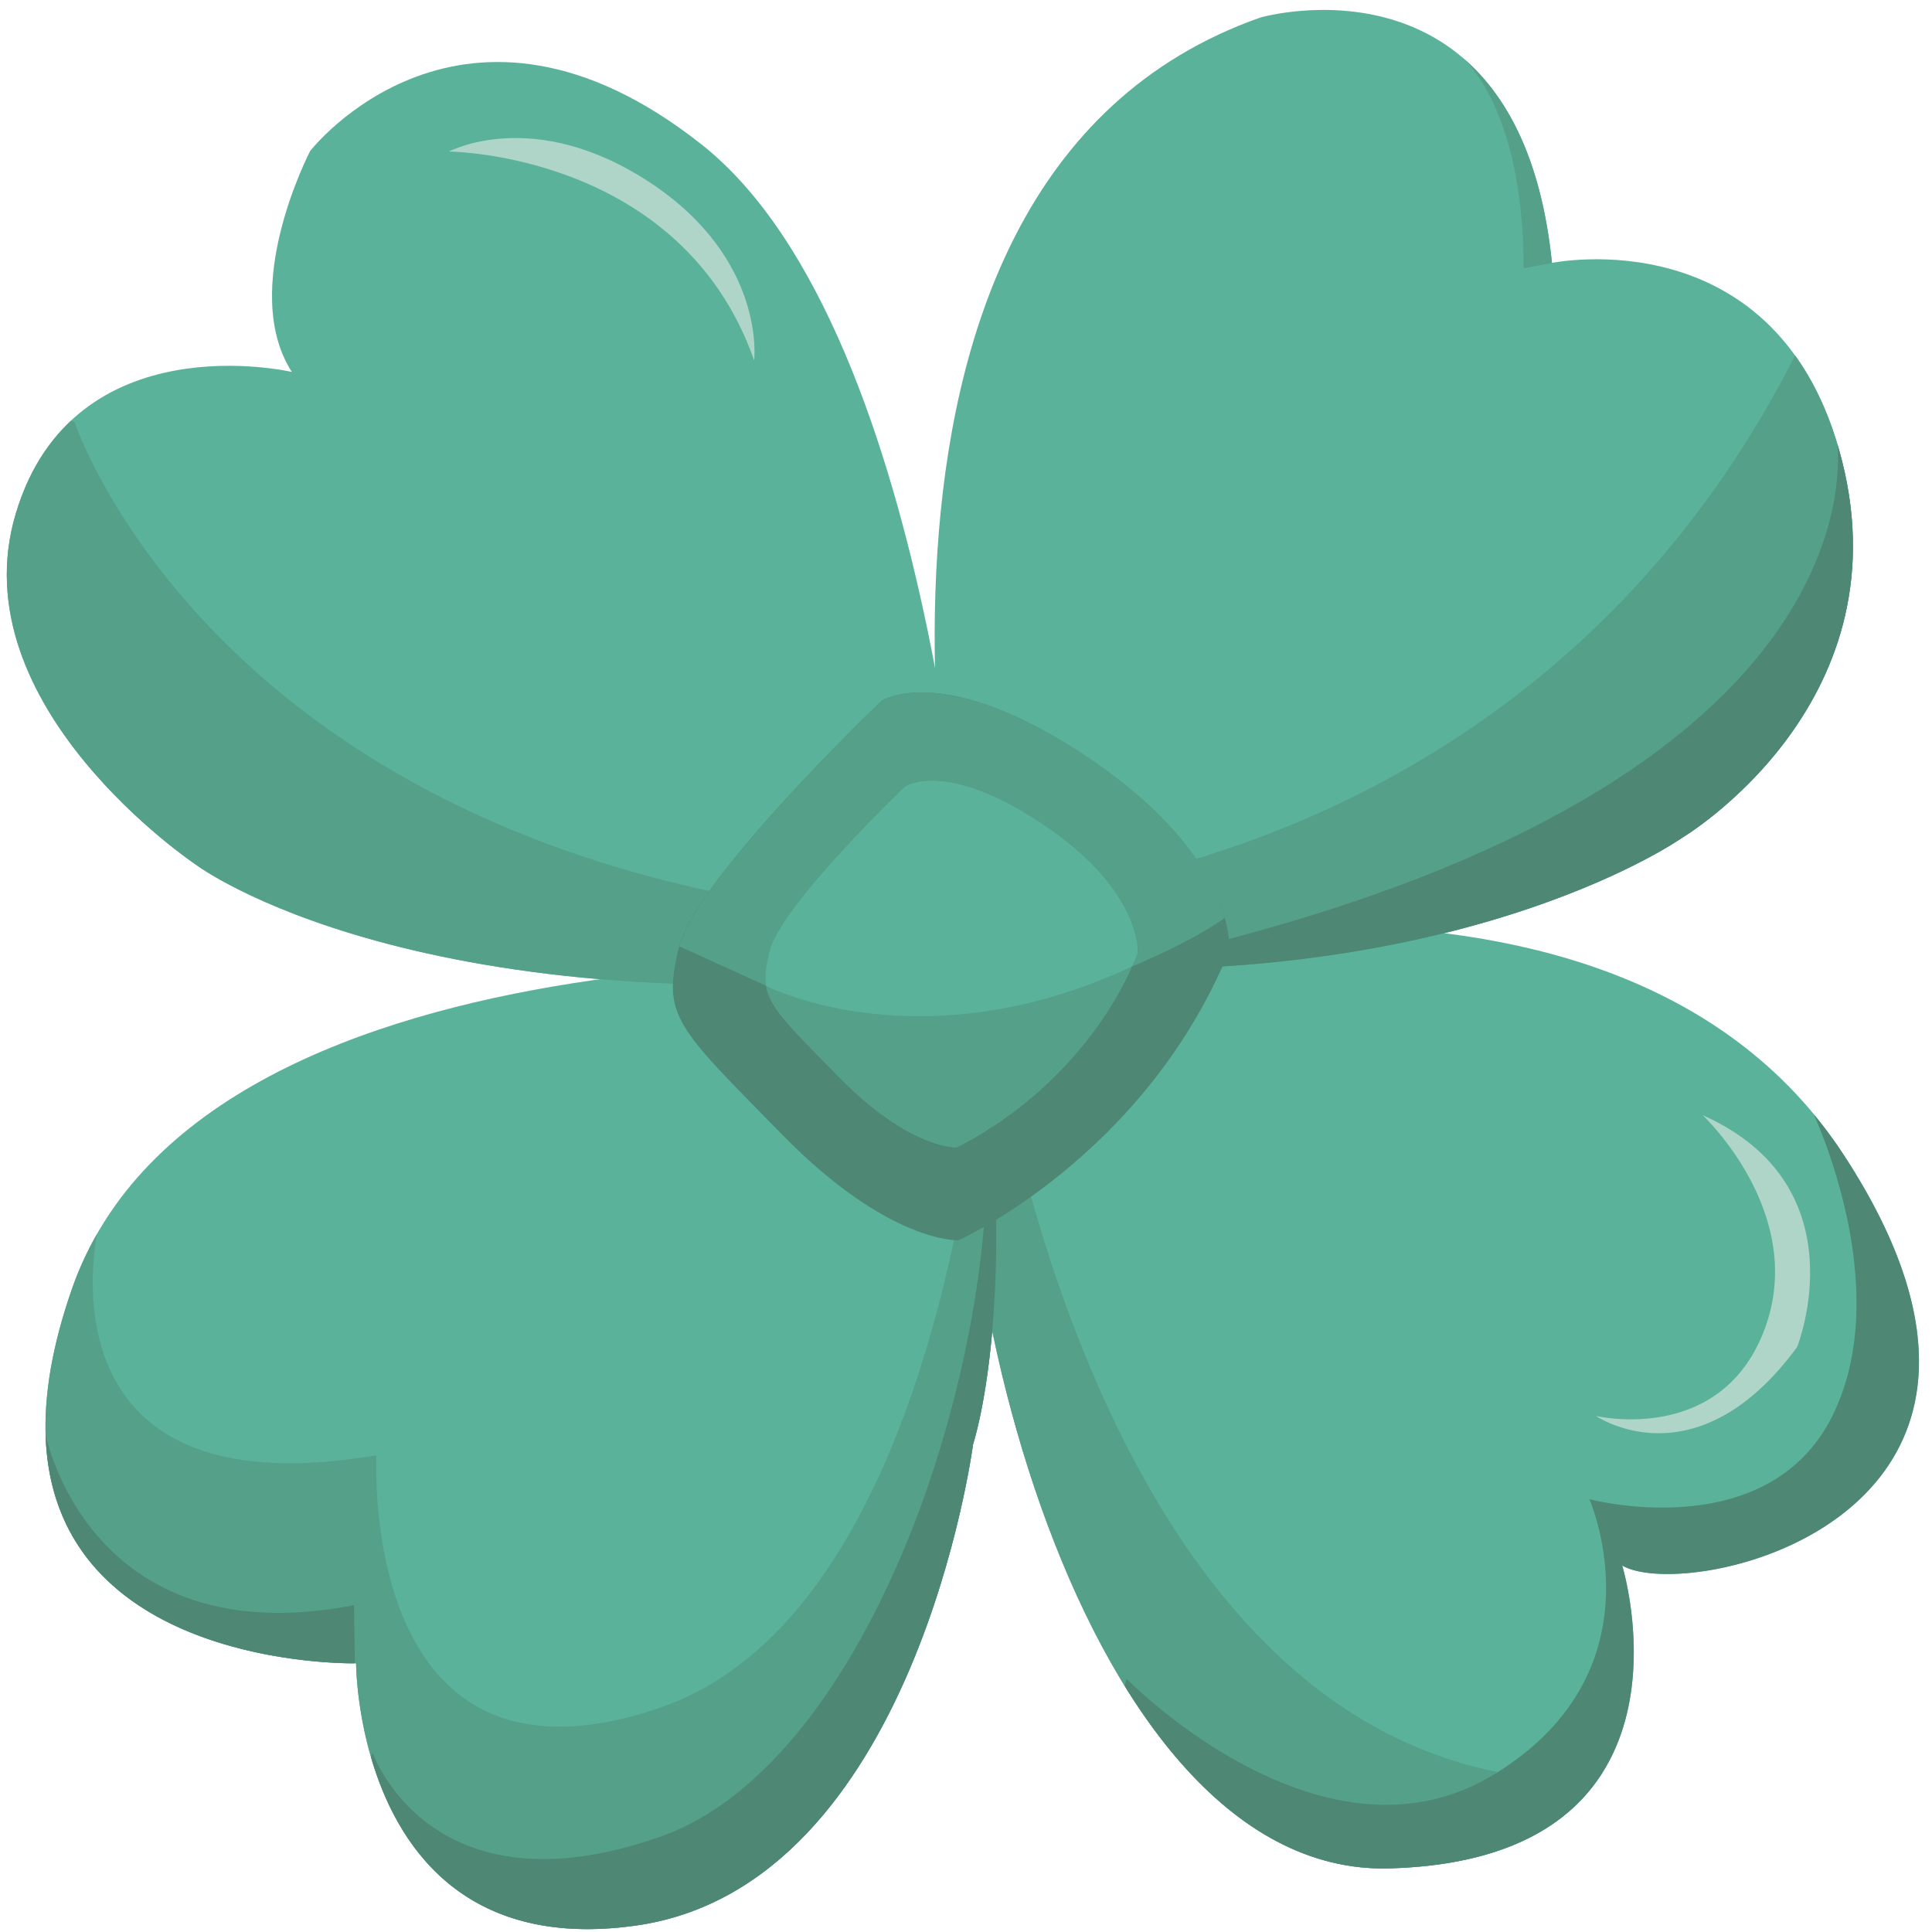 <svg id="Слой_1" data-name="Слой 1" xmlns="http://www.w3.org/2000/svg" viewBox="0 0 600 600"><defs><style>.cls-1{fill:#5bb29a;}.cls-2{fill:#55a089;}.cls-3{fill:#4e8773;}.cls-4{fill:#aed5c8;}</style></defs><title>tic-tac-toe</title><path class="cls-1" d="M302.39,302S292.23,103.68,217.9,44.88s-121.57,2-121.57,2S74,89.57,90.63,115.51c0,0-67.78-15.86-85.72,43.94s56,109.14,56,109.14S129.81,320.45,302.39,302Z"/><path class="cls-1" d="M300.69,298.65S244.9,56.88,391.46,5.43c0,0,80.42-23.18,90.5,76.22,0,0,70.9-14.69,90.12,61.59s-49.93,117.11-49.93,117.11S447.39,313,300.69,298.65Z"/><path class="cls-1" d="M304,301.14s194.5-55.57,268.43,57.26-48.08,139.85-68.63,127.78c0,0,28,91.17-72.18,94.06S285.16,370,304,301.14Z"/><path class="cls-1" d="M302.24,299.88S63.92,281,22.34,400.3s88.25,116.26,88.25,116.26,0,93.66,86.83,81.46S302.2,448.48,302.2,448.48,318.39,400.34,302.24,299.88Z"/><path class="cls-2" d="M453.26,17.1h0s19.88,14.65,19.91,66.23L482,81.65C478.54,47.9,467,28.29,453.26,17.1Z"/><path class="cls-2" d="M297.09,279.6c2,12,3.6,19,3.6,19,146.7,14.3,221.46-38.3,221.46-38.3s69.15-40.83,49.93-117.11c-3.44-13.66-8.54-24.39-14.6-32.82C474.33,274.24,307.93,278.66,307.93,278.66Z"/><path class="cls-3" d="M522.15,260.35s69.15-40.83,49.93-117.11c-.45-1.8-.94-3.54-1.44-5.24,1.41,16.9-.44,115.82-229.14,163C461.24,303.19,522.15,260.35,522.15,260.35Z"/><path class="cls-2" d="M497.8,550.26l-5.11,2.62C337,553.73,306.75,308.69,306.75,308.69l.66-8.47c-2.23.58-3.43.92-3.43.92-18.82,68.86,27.48,282,127.62,279.1C468.36,579.18,487.84,566.23,497.8,550.26Z"/><path class="cls-3" d="M431.6,580.24c100.15-2.89,72.18-94.06,72.18-94.06,20.55,12.07,142.56-14.95,68.63-127.78a136.57,136.57,0,0,0-9.11-12.31c4.49,10.13,23.68,57.72,5.71,93.73-20.22,40.51-75.43,25.75-75.43,25.75s23.6,53.21-29.75,85.59-114-29.85-114-29.85l-.52,2.31C370.39,557.77,398,581.21,431.6,580.24Z"/><path class="cls-2" d="M197.42,598C284.24,585.81,302.2,448.48,302.2,448.48s13.62-40.53,3.4-124.8c-4,43.75-22.84,180.53-101.23,206.89-93.59,31.47-87.44-78.63-87.44-78.63-100.39,17.12-88.6-59.29-86.76-68.78a101.89,101.89,0,0,0-7.83,17.14c-41.57,119.29,88.25,116.26,88.25,116.26S110.6,610.22,197.42,598Z"/><path class="cls-3" d="M197.42,598C284.24,585.81,302.2,448.48,302.2,448.48s13.69-40.72,3.33-125.4l-2.23,1.14c15.77,72.42-26.63,221-98.19,246.17s-89.37-26-89.37-26l-.54,1.24C122.86,572,143.23,605.64,197.42,598Z"/><path class="cls-3" d="M14.17,445.55c2,69.07,86,71,95.54,71l.5-.17-.27-17.87C27.72,514.37,14.24,445.9,14.17,445.55Z"/><path class="cls-2" d="M301.39,288.21,243.08,281c-180.27-28.89-219.94-150-219.94-150L22,130.7c-7.19,6.76-13.26,16-17.08,28.75-17.94,59.81,56,109.14,56,109.14s69,51.86,241.53,33.37C302.39,302,302.13,296.91,301.39,288.21Z"/><path class="cls-4" d="M139.43,47.07s72.06.38,94.78,64.82c0,0,3.8-31.38-32.35-55.2S139.43,47.07,139.43,47.07Z"/><path class="cls-4" d="M298.77,253.21c8.29,6.52,27,17.06,28.11,47.35,0,0,6.7-12.8-3.2-29.24C323.68,271.32,316,256.06,298.77,253.21Z"/><path class="cls-4" d="M528.77,346.32s32.76,30.58,19.2,66.6-52.31,26.82-52.31,26.82,31,21.44,62.45-21.41C558.11,418.33,578.2,368.36,528.77,346.32Z"/><path class="cls-3" d="M381.8,295.13s2.49-28.45-43.23-59.37-64.8-18.08-64.8-18.08-57.59,54.92-62.9,76.49-1,24.49,32.15,58.3,54.64,32.7,54.64,32.7S355.52,359.41,381.8,295.13Zm-84.74,61.15s-14.36.74-36.54-21.87-25-24.56-21.5-39,42.06-51.16,42.06-51.16,12.76-8.59,43.34,12.09,28.91,39.71,28.91,39.71C335.75,339.06,297.06,356.28,297.06,356.28Z"/><path class="cls-2" d="M238,306.19c-.51-3.05,0-6.31,1.07-10.76,3.55-14.43,42.06-51.16,42.06-51.16s12.76-8.59,43.34,12.09,28.91,39.71,28.91,39.71c-.57,1.38-1.15,2.73-1.76,4.06,7.59-3.2,20.29-9,28.76-15.08-3.12-11-12.69-29.63-41.76-49.29-45.72-30.93-64.8-18.08-64.8-18.08S216.66,272.15,211,293.9Z"/><path class="cls-2" d="M324.42,256.36c-30.58-20.68-43.34-12.09-43.34-12.09S242.57,281,239,295.43s-.69,16.37,21.5,39,36.54,21.87,36.54,21.87,38.69-17.22,56.27-60.21C353.33,296.07,355,277,324.42,256.36Z"/><path class="cls-1" d="M351.57,300.13c.61-1.33,1.19-2.68,1.76-4.06,0,0,1.66-19-28.91-39.71s-43.34-12.09-43.34-12.09S242.57,281,239,295.43c-1.09,4.45-1.58,7.71-1.07,10.76C238,306.19,285.92,330.94,351.57,300.13Z"/></svg>